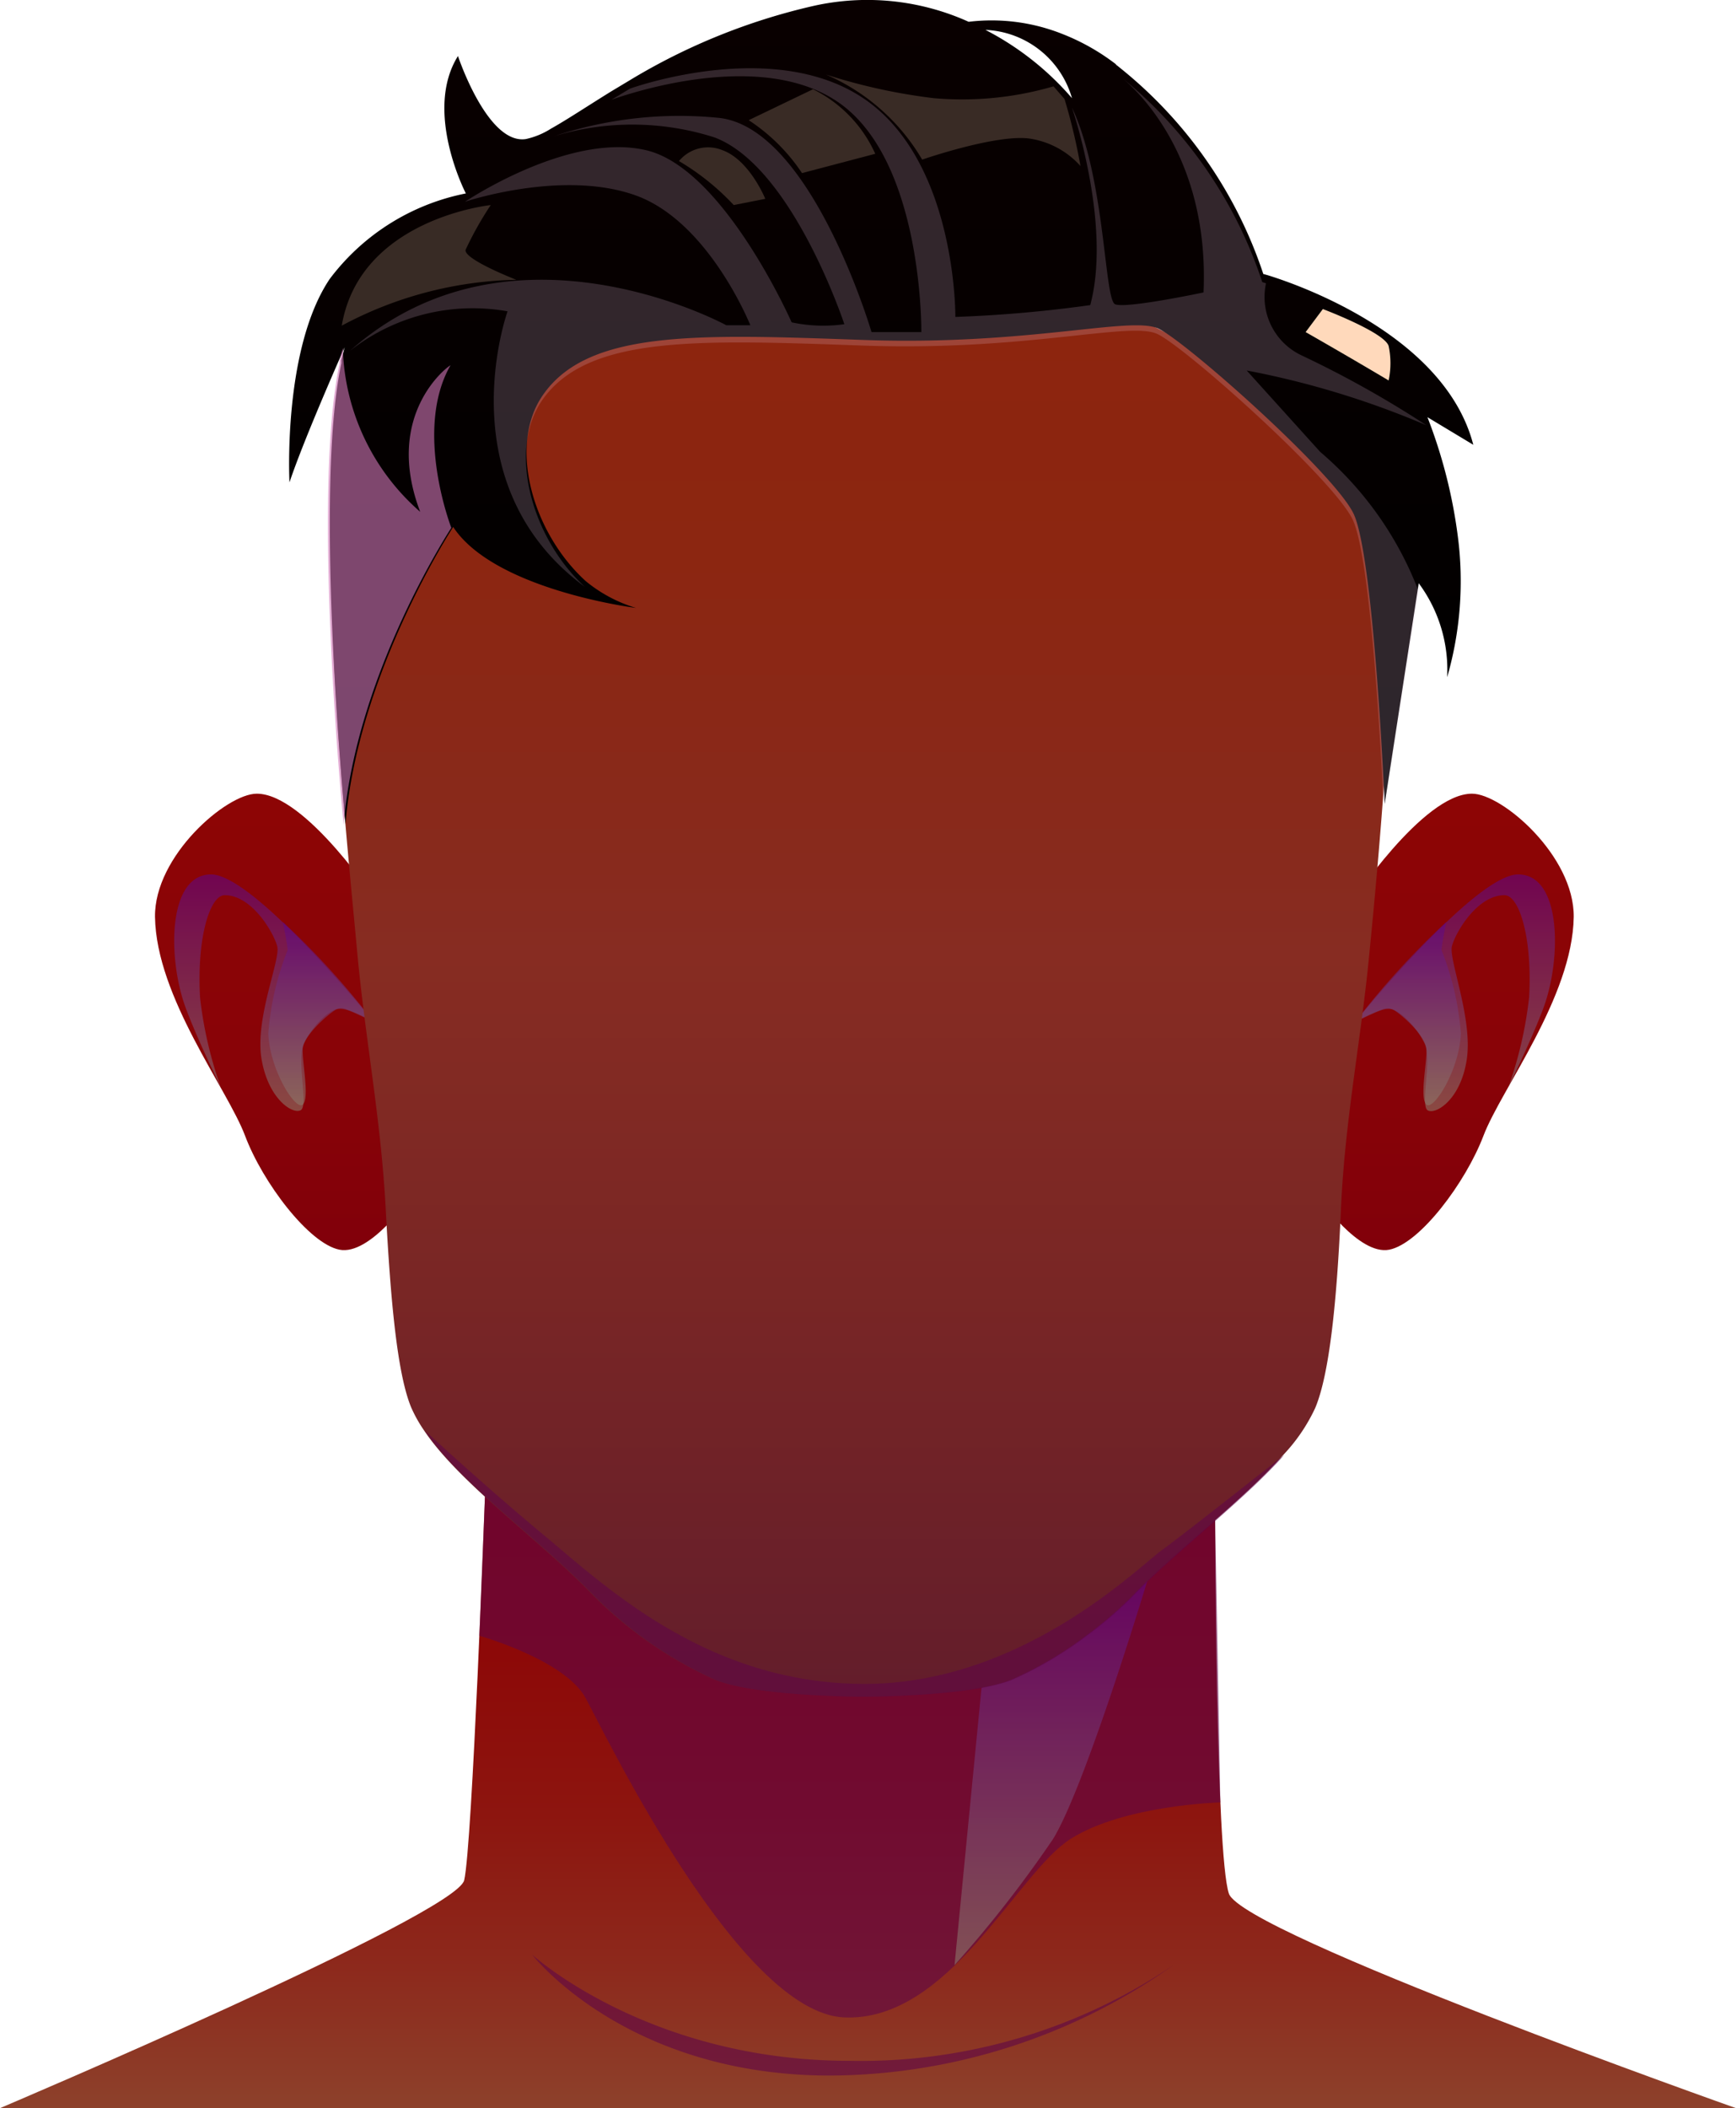 <svg viewBox="0 0 83.66 101.57" xmlns="http://www.w3.org/2000/svg" xmlns:xlink="http://www.w3.org/1999/xlink"><linearGradient id="a" gradientUnits="userSpaceOnUse" x1="41.83" x2="41.83" y1="101.57" y2="72.11"><stop offset="0" stop-color="#8d412b"/><stop offset=".23" stop-color="#8d291c"/><stop offset=".48" stop-color="#8d150f"/><stop offset=".74" stop-color="#8d0908"/><stop offset="1" stop-color="#8d0505"/></linearGradient><linearGradient id="b" gradientUnits="userSpaceOnUse" x1="50.66" x2="50.66" y1="94.68" y2="75.98"><stop offset="0" stop-color="#8d7869"/><stop offset=".99" stop-color="#5f0582"/></linearGradient><linearGradient id="c" gradientUnits="userSpaceOnUse" x1="69.7" x2="69.7" y1="60.23" y2="38.24"><stop offset="0" stop-color="#81000a"/><stop offset=".42" stop-color="#890307"/><stop offset="1" stop-color="#8d0505"/></linearGradient><linearGradient id="d" x1="70.13" x2="70.13" xlink:href="#b" y1="53.54" y2="42.13"/><linearGradient id="e" x1="67.86" x2="67.86" xlink:href="#b" y1="53.25" y2="44.41"/><linearGradient id="f" gradientTransform="matrix(-1 0 0 1 -142.33 0)" x1="-155.94" x2="-155.94" xlink:href="#c" y1="60.23" y2="38.24"/><linearGradient id="g" gradientTransform="matrix(-1 0 0 1 -142.33 0)" x1="-155.5" x2="-155.5" xlink:href="#b" y1="53.54" y2="42.13"/><linearGradient id="h" gradientTransform="matrix(-1 0 0 1 -142.33 0)" x1="-157.77" x2="-157.77" xlink:href="#b" y1="53.25" y2="44.41"/><linearGradient id="i" gradientUnits="userSpaceOnUse" x1="41.54" x2="41.54" y1="81.76" y2="11.58"><stop offset="0" stop-color="#631d2b"/><stop offset=".28" stop-color="#792625"/><stop offset=".51" stop-color="#872c22"/><stop offset=".57" stop-color="#882a1d"/><stop offset=".78" stop-color="#8c2611"/><stop offset="1" stop-color="#8d240d"/></linearGradient><linearGradient id="j" gradientUnits="userSpaceOnUse" x1="42.41" x2="42.41" y1="39.74"><stop offset="0"/><stop offset="1" stop-color="#090000"/></linearGradient><linearGradient id="k" gradientUnits="userSpaceOnUse" x1="53.76" x2="53.85" y1="3.12" y2="3.12"><stop offset="0" stop-color="#ffeadb"/><stop offset=".99" stop-color="#d177f4"/></linearGradient><path d="m23.37 72.11s-.61 16.82-1 18.48-22.37 10.98-22.37 10.98h83.66s-23.8-8.41-24.44-10.34-.66-18-.66-18z" fill="url(#a)"/><path d="m23.1 78.81s4.12 1.16 5.12 3 7.41 15.18 12.47 15.39 8.31-6.96 10.9-8.6 7.22-1.76 7.22-1.76l-.25-13.57-35.19-1.16z" fill="#5f0546" opacity=".6"/><path d="m47.3 81.33-1.3 13.35a57.66 57.66 0 0 0 4.75-6.08c1.59-2.6 4.59-12.6 4.59-12.6z" fill="url(#b)" opacity=".6"/><path d="m25.64 94.17s5.6 5.12 15.31 5.12a26.89 26.89 0 0 0 15.6-4.61 28.86 28.86 0 0 1 -16.55 5.32c-9.86 0-14.36-5.83-14.36-5.83z" fill="#5f0546" opacity=".6"/><path d="m65.07 43.56s3.5-5.33 5.87-5.32c1.45 0 4.93 3 4.9 5.94-.06 3.87-3.49 8.28-4.35 10.54s-3.07 5.2-4.54 5.49-3.39-2.5-3.39-2.5.72-10.64 1.51-14.15z" fill="url(#c)"/><path d="m65.32 49.23s5.75-7.1 7.84-7.1 2.09 4 1.25 6.35c-.58 1.59-1.72 3.9-1.72 3.9a19.12 19.12 0 0 0 1-4.33c.16-2.85-.47-4.92-1.19-4.92-1.32 0-2.37 1.82-2.53 2.46s1 3.46.72 5.42-1.49 2.7-1.88 2.49.21-2.42-.15-3.21-1.39-1.92-2-1.67-1.34.61-1.34.61z" fill="url(#d)" opacity=".6"/><path d="m65.32 49.23s1.42-.84 1.85-.57 1.53 1.25 1.57 1.87-.34 2.38 0 2.69 1.6-1.68 1.66-3.44a13.55 13.55 0 0 0 -.93-4c0-.24.23-1.36.23-1.36a38.84 38.84 0 0 0 -4.38 4.81z" fill="url(#e)" opacity=".6"/><path d="m18.24 43.56s-3.5-5.33-5.87-5.32c-1.45 0-4.94 3-4.9 5.94.06 3.87 3.49 8.28 4.34 10.54s3.08 5.2 4.55 5.49 3.39-2.5 3.39-2.5-.75-10.64-1.51-14.15z" fill="url(#f)"/><path d="m18 49.23s-5.74-7.1-7.83-7.1-2.09 4-1.25 6.35c.58 1.59 1.72 3.9 1.72 3.9a19.12 19.12 0 0 1 -1-4.33c-.16-2.85.47-4.92 1.19-4.92 1.32 0 2.36 1.82 2.53 2.46s-1.08 3.46-.76 5.41 1.5 2.7 1.89 2.49-.21-2.42.15-3.21 1.39-1.92 2-1.67 1.36.62 1.36.62z" fill="url(#g)" opacity=".6"/><path d="m18 49.23s-1.41-.84-1.84-.57-1.53 1.25-1.57 1.87.34 2.38 0 2.69-1.6-1.68-1.66-3.44a13.55 13.55 0 0 1 .93-4c0-.24-.23-1.36-.23-1.36a38.2 38.2 0 0 1 4.37 4.81z" fill="url(#h)" opacity=".6"/><path d="m66 45.84c-.39 4.18-1.19 8.08-1.38 12.45s-.55 7.92-1.24 9.55a8.47 8.47 0 0 1 -1.53 2.25c-1.94 2.18-5 4.48-7.12 6.63a18.39 18.39 0 0 1 -2.39 2.08 17.92 17.92 0 0 1 -3.59 2.12c-2 .82-7.16.82-7.16.82s-5.17 0-7.16-.82a19.58 19.58 0 0 1 -6-4.21c-2.47-2.54-6.32-5.28-8-7.8a6.71 6.71 0 0 1 -.61-1.09c-.68-1.63-1-5.18-1.23-9.55s-1-8.27-1.38-12.45-2-19.52-.78-22.85 17-11.41 25.2-11.41c10.17 0 24.63 10.42 25 11.41 1.23 3.35-.21 18.69-.63 22.87z" fill="url(#i)"/><path d="m61.89 70.1c-1.94 2.18-5 4.48-7.12 6.63a18.39 18.39 0 0 1 -2.39 2.08 17.92 17.92 0 0 1 -3.59 2.12c-2 .82-7.16.82-7.16.82s-5.17 0-7.16-.82a19.58 19.58 0 0 1 -6-4.21c-2.47-2.54-6.32-5.28-8-7.8 0 0 2.8 2.6 5.76 5.06s7.88 7.15 15.44 7.15 13.16-5.6 14.33-6.45 5.73-4.46 5.89-4.58z" fill="#5f0546" opacity=".6"/><path d="m68.79 20.1 2.21 1.33c-1.39-5.37-8.72-7.81-9.94-8.18l-.18-.05a21.32 21.32 0 0 0 -6.88-9.91l-.16-.13a.23.23 0 0 1 -.07-.07 10.5 10.5 0 0 0 -2.59-1.46 9.22 9.22 0 0 0 -4.5-.58 11.86 11.86 0 0 0 -7.5-.76 30 30 0 0 0 -8.82 3.57l-.9.54c-1.18.73-2.14 1.37-2.91 1.8a3.73 3.73 0 0 1 -1.21.5c-1.85.28-3.27-4-3.27-4-1.67 2.67.38 6.62.38 6.62a10.83 10.83 0 0 0 -6.56 4.12c-2.28 3.39-1.94 9.8-1.94 9.8.73-2.17 2.55-6.26 2.66-6.51l-.16.61v.16c-1.36 6.35.2 22.2.2 22.2.59-7.28 5.19-14.31 5.19-14.31 1.94 2.95 8.4 3.85 8.81 3.9a6.92 6.92 0 0 1 -2.42-1.29c-2.6-2.36-3.79-6.64-2-9.06 2.22-3.06 7.51-2.84 15.41-2.56s12.85-1.17 14.18-.55 8.41 6.9 9.4 8.9 1.51 14 1.51 14l1.64-10.63a7 7 0 0 1 1.37 4.53 16.7 16.7 0 0 0 .51-6.82 24.4 24.4 0 0 0 -1.46-5.71zm-21.3-18.66a4.54 4.54 0 0 1 4.17 3.29 13.94 13.94 0 0 0 -4.17-3.29z" fill="url(#j)"/><path d="m53.85 3.16-.09-.07a.23.23 0 0 0 .09.07z" fill="url(#k)"/><path d="m68.37 28.5-1.69 10.5s-.5-12-1.51-14-8.06-8.29-9.4-8.91-6.28.84-14.18.56-13.19-.5-15.41 2.56c-1.76 2.42-.57 6.7 2 9.06-6.71-4.95-3.72-13.27-3.72-13.27a9.56 9.56 0 0 0 -7.59 1.9c7.76-6.9 18.13-1.23 18.13-1.23h1.16s-2-5-5.54-6.26-8.21.31-8.21.31 5-3.37 8.74-2.48 7 8.29 7 8.29a7.28 7.28 0 0 0 2.54.09s-2.5-7.59-6.26-9a13 13 0 0 0 -7.72-.06 19.1 19.1 0 0 1 7.94-.88c4.46.49 7.35 10.32 7.35 10.32h2.4s.09-7.85-3.7-10.85-10.7-.53-11.24-.34l.9-.54c.26-.09 7.13-2.51 11.44.6s4.24 10.4 4.24 10.4a62.68 62.68 0 0 0 6.5-.57c1-3.72-.71-9-.88-9.52 1.62 3.47 1.55 9.26 2.08 9.48s4.26-.57 4.26-.57c.28-6.36-3-9.59-4-10.4a21.34 21.34 0 0 1 6.83 9.9l.18.06a3.11 3.11 0 0 0 1.73 3.48 49.67 49.67 0 0 1 6 3.36 42 42 0 0 0 -8.66-2.64l3.54 3.92a16.57 16.57 0 0 1 4.75 6.73z" fill="#e5bedc" opacity=".2"/><path d="m21.75 25.43s-4.6 7-5.19 14.31c0 0-1.56-15.85-.2-22.2v-.16l.16-.61a10.86 10.86 0 0 0 3.73 7.89c-1.78-4.67 1.31-7 1.46-7.06-1.79 3.12.04 7.83.04 7.83z" fill="#d177b8" opacity=".6"/><g fill="#ffd9bb"><path d="m39.8 3.59a27.77 27.77 0 0 0 5.2 1.14 15.68 15.68 0 0 0 5.77-.57l.53.61a27.88 27.88 0 0 1 .77 3.23 4.1 4.1 0 0 0 -2.37-1.31c-1.56-.28-5.26 1-5.26 1a9.94 9.94 0 0 0 -4.64-4.1z" opacity=".2"/><path d="m36.08 5.79a9 9 0 0 1 2.57 2.55l3.53-.93a6.4 6.4 0 0 0 -3-3.11z" opacity=".2"/><path d="m32.72 7.76a11.86 11.86 0 0 1 2.64 2.12l1.52-.3s-.76-1.88-2.08-2.35a1.82 1.82 0 0 0 -2.08.53z" opacity=".2"/><path d="m62.92 16s2 1.14 4 2.33a4 4 0 0 0 0-1.66c-.2-.66-3.17-1.78-3.17-1.78z"/><path d="m16.47 15.69a18.56 18.56 0 0 1 8.41-2.21s-2.57-1-2.44-1.45a16.28 16.28 0 0 1 1.21-2.15s-6.31.65-7.18 5.81z" opacity=".2"/></g></svg>